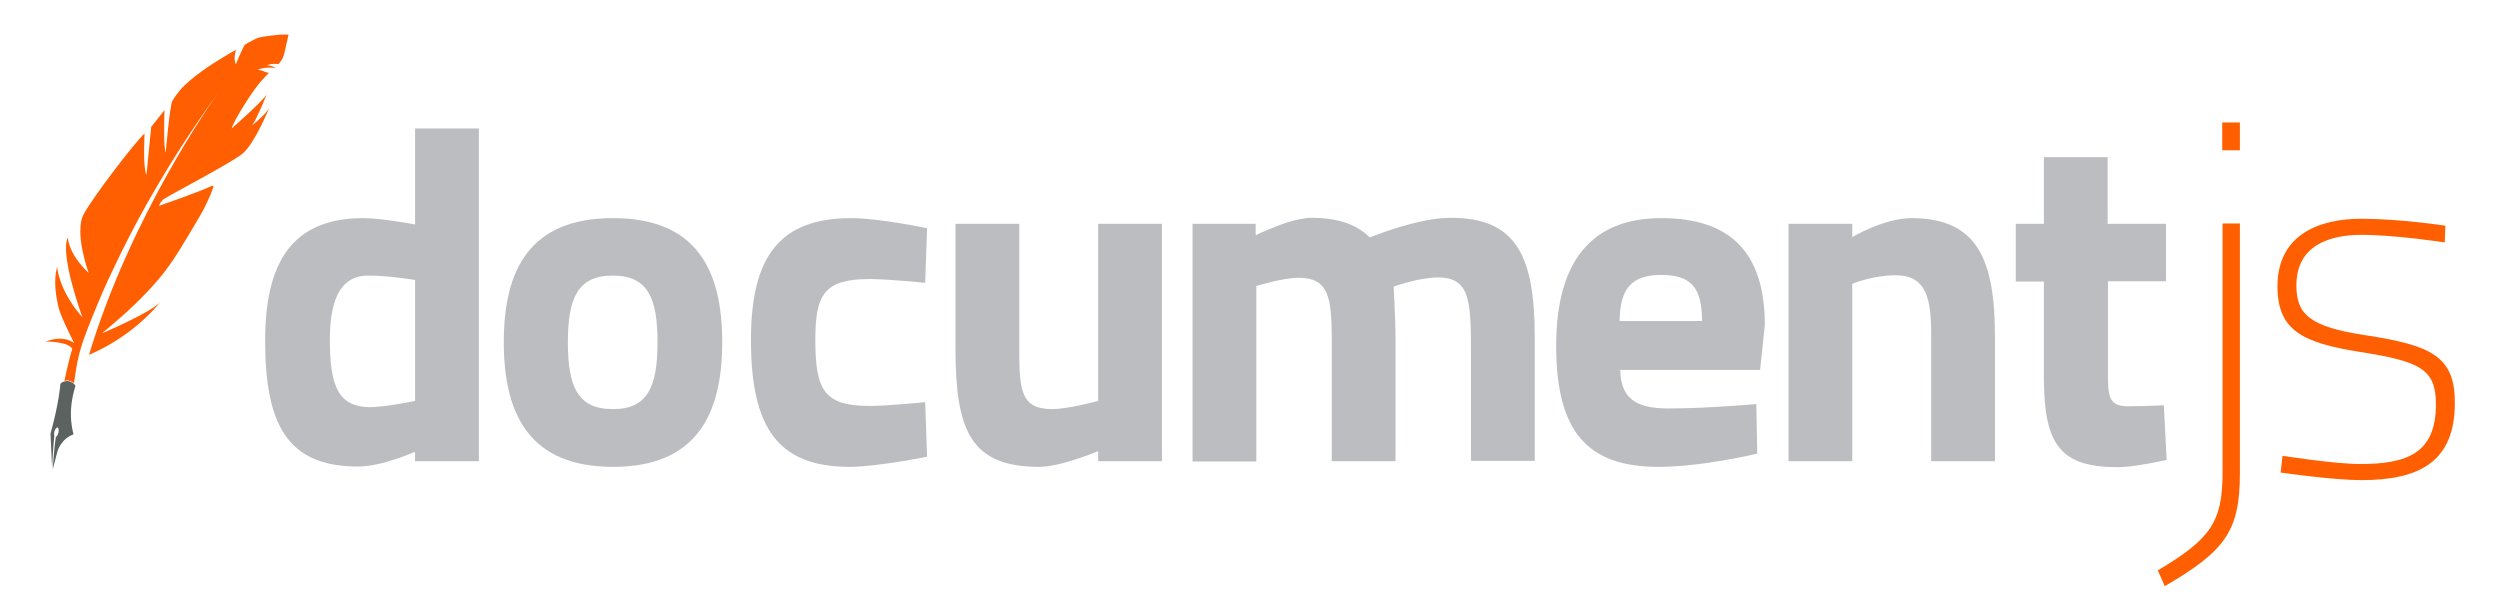 <?xml version="1.0" encoding="utf-8"?>
<!-- Generator: Adobe Illustrator 18.0.0, SVG Export Plug-In . SVG Version: 6.00 Build 0)  -->
<!DOCTYPE svg PUBLIC "-//W3C//DTD SVG 1.1//EN" "http://www.w3.org/Graphics/SVG/1.1/DTD/svg11.dtd">
<svg version="1.1" id="Layer_1" xmlns="http://www.w3.org/2000/svg" xmlns:xlink="http://www.w3.org/1999/xlink" x="0px" y="0px"
	 viewBox="0 0 792 194.6" enable-background="new 0 0 792 194.6" xml:space="preserve">
<g>
	<path fill="#BBBDC0" d="M151.7,146.1h-20.2v-3c0,0-10.4,4.7-18.1,4.7c-22.7,0-29.4-13.7-29.4-40.1c0-27.3,10.7-38.6,31.2-38.6
		c5.6,0,16.3,2,16.3,2V40.7h20.2V146.1z M131.5,127V88.7c0,0-8.3-1.4-14.8-1.4c-7.5,0-12.2,5.4-12.2,20.3c0,15.2,2.9,21.1,12.4,21.4
		C122.8,128.9,131.5,127,131.5,127z"/>
	<path fill="#BBBDC0" d="M228.8,108.4c0,23.2-8.4,39.5-34.6,39.5c-26.2,0-34.6-16.3-34.6-39.5c0-23.2,8.4-39.3,34.6-39.3
		C220.4,69.1,228.8,85.2,228.8,108.4z M208.3,108.4c0-13.9-3-21.1-14.2-21.1c-11.1,0-14.2,7.2-14.2,21.1c0,13.9,3,21.2,14.2,21.2
		C205.3,129.7,208.3,122.3,208.3,108.4z"/>
	<path fill="#BBBDC0" d="M293.7,72.3l-0.6,17.3c0,0-11.9-1.2-17.6-1.2c-14.5,0-17.2,5-17.2,19.3c0,16.1,2.9,20.9,17.3,20.9
		c5.7,0,17.5-1.2,17.5-1.2l0.6,17.3c0,0-16.1,3.2-24.5,3.2c-22.4,0-31.3-11.9-31.3-40.2c0-26.7,9.3-38.6,31.8-38.6
		C278.4,69.1,293.7,72.3,293.7,72.3z"/>
	<path fill="#BBBDC0" d="M368.1,70.9v75.2h-20.2v-3.2c0,0-11.7,5-18.7,5c-22,0-26.5-11.9-26.5-37.7V70.9h20.2v39.3
		c0,13.6,0.5,19.4,10.5,19.4c5,0,14.5-2.6,14.5-2.6V70.9H368.1z"/>
	<path fill="#BBBDC0" d="M377.8,146.1V70.9h20v3.6c0,0,5-2.4,10.2-4.1c2.6-0.8,5.4-1.4,7.5-1.4c8.4,0,14.3,2.1,18.4,6.2
		c7.7-2.9,17.6-6.2,25.8-6.2c20.5,0,26.5,11.9,26.5,37.7v39.3H466v-31c0-19,0.3-27.1-10.5-27.1c-6,0-14,2.9-14,2.9
		s0.6,10.4,0.6,16.3v39h-20.2v-38.7c0-13.6-1.2-19.4-10.5-19.4c-5,0-13.4,2.6-13.4,2.6v55.6H377.8z"/>
	<path fill="#BBBDC0" d="M556.4,128l0.3,15.7c0,0-17.3,4.2-31.3,4.2c-22.7,0-32.4-11.3-32.4-38.4c0-26.8,11.3-40.4,33.3-40.4
		c22.1,0,32.8,11.1,32.8,33.9l-1.5,14.2h-44.3c0.2,8.6,4.4,12.2,15.2,12.2C540.9,129.4,556.4,128,556.4,128z M539.2,101.7
		c0-10.7-3.5-14.6-13-14.6c-9.6,0-13,4.7-13.1,14.6H539.2z"/>
	<path fill="#BBBDC0" d="M566.6,146.1V70.9h20.2v4.2c0,0,10.1-6,18.7-6c21.1,0,26.5,13.3,26.5,37.7v39.3h-20.2V106
		c0-11.4-1.5-18.8-11.3-18.8c-7.1,0-13.7,2.7-13.7,2.7v56.2H566.6z"/>
	<path fill="#BBBDC0" d="M667.8,89.2v28.5c0,7.5,0,11,6.3,11c4.2,0,11.4-0.3,11.4-0.3l0.9,17.3c0,0-10.1,2.3-15.4,2.3
		c-18.2,0-23.5-6.9-23.5-28.6V89.2h-8.9V70.9h8.9V49.8h20.2v21.1h18.5v18.2H667.8z"/>
</g>
<g>
	<path fill="#FF5F00" d="M704,70.8h5.6v79.2c0,18.4-4.8,24.6-23.8,35.7l-2.2-5c16.6-9.9,20.5-15.2,20.5-30.9V70.8z M704,38.8h5.6
		v8.8H704V38.8z"/>
	<path fill="#FF5F00" d="M774.5,76.8c0,0-15.5-2.4-26.4-2.4c-10.4,0-20.6,3.5-20.6,16c0,9.1,4,13.1,21.9,15.8
		c20.9,3.2,28.3,6.7,28.3,21.4c0,18.9-11.5,24.5-29.6,24.5c-9.1,0-25.6-2.4-25.6-2.4l0.6-5.3c0,0,16.5,2.6,24.6,2.6
		c15,0,24-3.5,24-18.9c0-11.2-5-13.6-24-16.6c-18.4-2.9-26.2-6.9-26.2-20.8c0-16.5,13.4-21.4,26.5-21.4c12.3,0,26.7,2.2,26.7,2.2
		L774.5,76.8z"/>
</g>
<path fill="#5B6260" d="M23.9,122.3c0,0-0.2-1-2.3-1.6c0,0-2.4,0-2.5,1.2c0,0-0.3,5.3-3.1,15.5l0.5,10.8c0.3-6.1,0.6-8.9,0.7-10.1
	c-0.1-0.3-0.1-0.8,0-1.3c0.2-0.8,0.7-1.4,1-1.4c0.4,0.1,0.5,0.8,0.3,1.7c-0.2,0.7-0.5,1.2-0.8,1.3c-0.2,1.3-0.6,4.2-1,10.3l1.5-5.7
	c0,0,1.1-4,5.1-5.4C23.4,137.6,21,131.3,23.9,122.3z"/>
<g>
	<path fill="#FF5F00" d="M85.7,11.3c-1.2,0.2-2.5,0.3-3.7,0.6c-1.2,0.4-2.3,1.1-3.5,1.7c-0.5,0.3-0.5,0.3-1,0.6
		c-1.5,2.9-2.8,6.2-2.8,6.2c-0.4-0.9-0.6-2.6,0.1-4.6c-1.5,0.8-2.3,1.2-3.7,2.1c-3.9,2.3-10.8,6.8-14.1,10.7
		c-0.9,1.1-1.7,2.2-2.4,3.4c-0.8,1.3-2.1,16.3-2.1,16.3c-0.8-1.5-0.4-13.4-0.4-13.4l-4.2,5.3l-1.5,15.2c-1.2-2.3-0.6-13.1-0.6-13.1
		c-2.7,2.3-16,19.6-19.2,25.4c-3.3,5.8,1.5,18.8,1.5,18.8c-6.7-6.4-6.6-11.3-6.6-11.3c-2.7,5.4,4.6,25.3,4.6,25.3
		c-7.6-8.6-8-16-8-16c-1.2,4.4-0.4,9.2,0.4,12.7c0.5,2.4,3.3,8.1,5,11.5c-1.3-1-4.1-2.3-9.1-0.5c0,0,7.1-0.1,8.5,2.3
		c-0.6,2-1.6,5.7-2.5,10.2c0.6-0.2,1.2-0.2,1.2-0.2c0.9,0.3,1.4,0.6,1.8,0.9c0.3-1.5,0.5-2.9,0.7-4.4c0.5-3.2,1.3-6.4,2.4-9.5
		c0.7-2,1.5-4,2.3-6c2.2-5.5,4.5-11,7.1-16.3c3.3-7,6.8-13.8,10.6-20.6c4.6-8.1,9.4-16,14.6-23.7c2.6-3.9,5.3-7.8,8.1-11.6
		c-1.7,2.3-27.7,39-41,83.1c13-5.5,20.9-14.5,22.7-16.9c-2.5,3.3-18.6,10.1-18.6,10.1s2.5-2.1,2.5-2.1c5.5-4.6,10.8-9.6,15.4-15
		c4.7-5.5,8.2-11.8,11.9-18c1.2-2,2.4-4,3.4-6.2c0.8-1.6,1.5-3.3,2.1-5c0.1-0.3-0.2-0.5-0.5-0.4c-4,1.9-16.7,6.3-16.7,6.3
		s0.2-1,1.2-1.9c1-1,21.1-11.3,25.2-14.6c4-3.3,8.5-14.6,8.5-14.6c-1,2.1-5.4,5.6-5.4,5.6c1.5-2.1,4.6-9.8,4.6-9.8
		c-1,1.9-11.1,10.8-11.1,10.8c0.4-2.1,7-12.7,9.7-15.4c0.9-0.9,1.1-1.3,2.1-2.2c-1.3-0.2-2.5-1.1-3.6-0.9c0,0,1.5-1.1,5.5-0.7
		c0,0,0.1-0.1,0.1-0.1c-0.6-0.3-1.9-0.8-2.7-0.7c0,0,1.5-0.7,3.7-0.4c0.3-0.3,0.3-0.3,0.6-0.7c1.2-1.4,1.4-3.4,1.8-5.1
		c0.1-0.2,0.8-3.5,0.8-3.5C89.5,10.8,87.5,11.1,85.7,11.3z"/>
	<path fill="#FF5F00" d="M51,95.7C51.5,95.1,51.5,95,51,95.7L51,95.7z"/>
	<path fill="#FF5F00" d="M51,95.7C51,95.7,50.9,95.7,51,95.7C50.9,95.7,50.9,95.7,51,95.7C51,95.7,51,95.7,51,95.7z"/>
</g>
</svg>